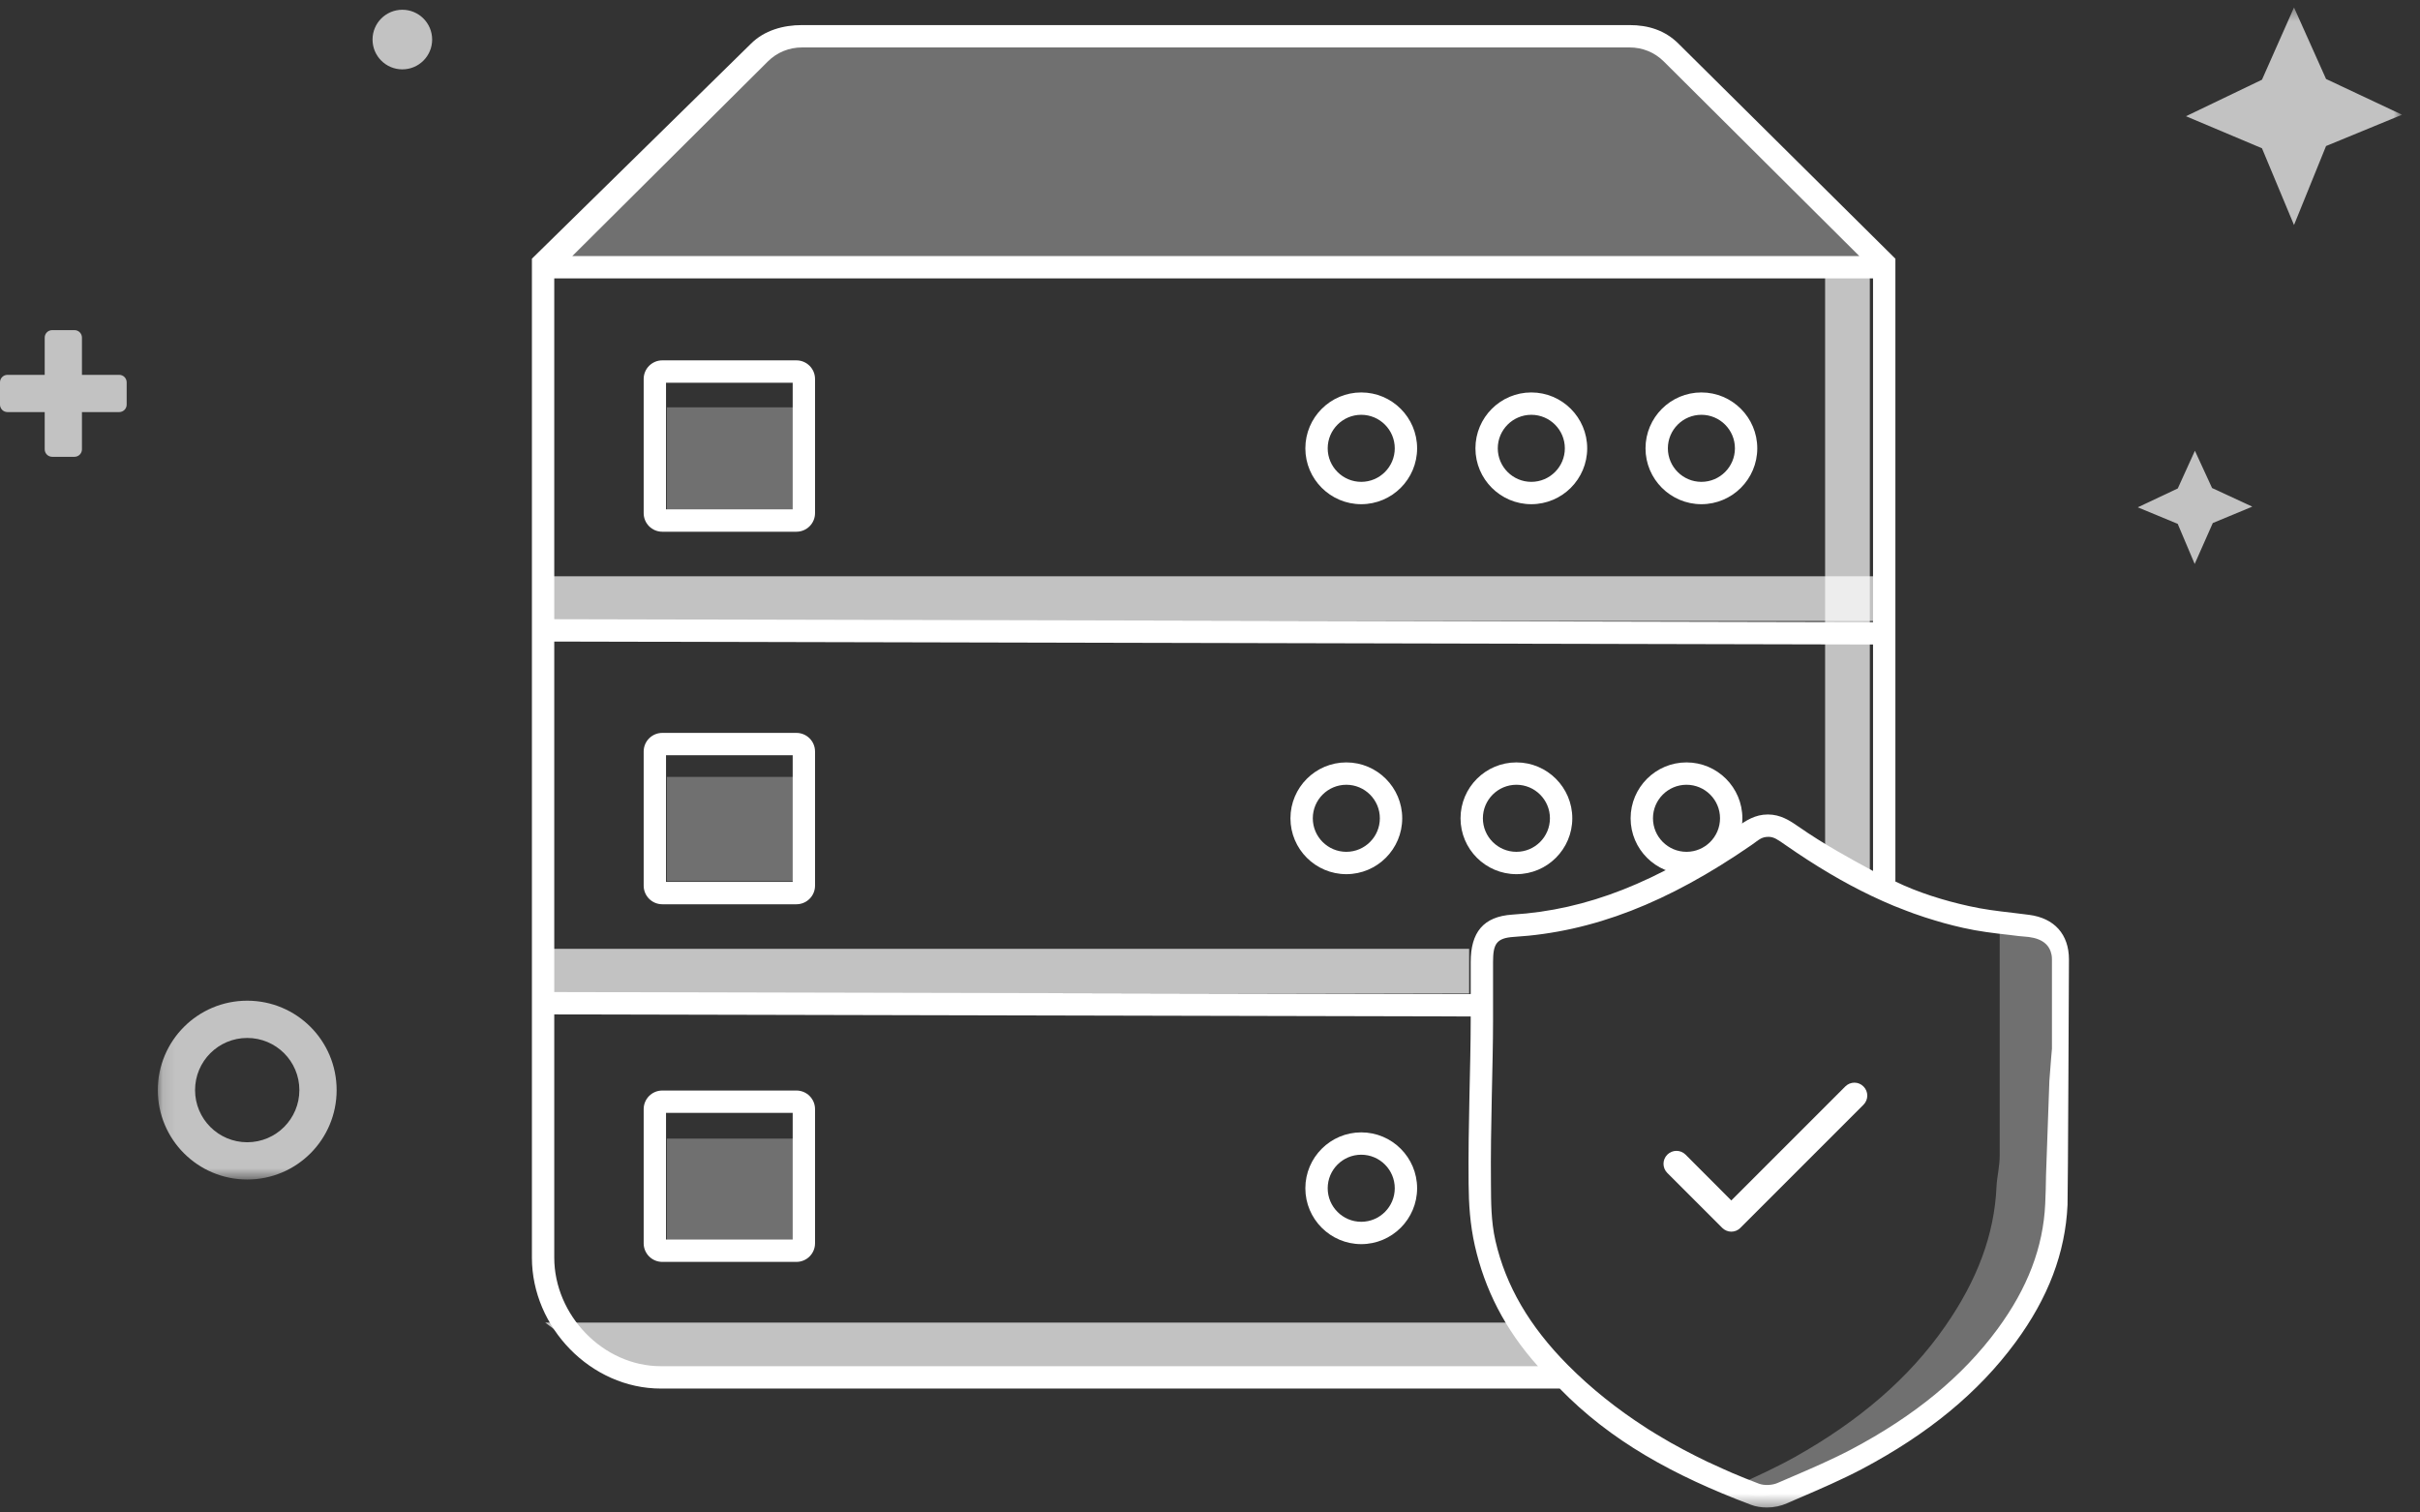 
<svg width="192px" height="120px" viewBox="142 300 192 120" version="1.1" xmlns="http://www.w3.org/2000/svg" xmlns:xlink="http://www.w3.org/1999/xlink">
    <rect x="142" y="300" width="192" height="120" fill="#333333" stroke="none"/>
    <!-- Generator: Sketch 41.2 (35397) - http://www.bohemiancoding.com/sketch -->
    <desc>Created with Sketch.</desc>
    <defs>
        <polygon id="path-1" points="178.162 46.892 178.162 0.396 0.106 0.396 0.106 93.387 178.162 93.387"></polygon>
        <polygon id="path-3" points="0 119.604 190.575 119.604 190.575 0.591 0 0.591"></polygon>
    </defs>
    <g id="Illustration" stroke="none" stroke-width="1" fill="none" fill-rule="evenodd" transform="translate(142, 300)">
        <g id="Group-3" transform="translate(12.414, 0.195)">
            <mask id="mask-2" fill="white">
                <use xlink:href="#path-1"></use>
            </mask>
            <g id="Clip-2"></g>
            <path d="M7.2,90.431 C4.912,90.431 3.062,88.575 3.062,86.293 C3.062,84.006 4.912,82.156 7.2,82.156 C9.488,82.156 11.338,84.006 11.338,86.293 C11.338,88.575 9.488,90.431 7.2,90.431 M7.2,79.2 C3.281,79.2 0.106,82.374 0.106,86.293 C0.106,90.213 3.287,93.387 7.2,93.387 C11.125,93.387 14.294,90.213 14.294,86.293 C14.294,82.374 11.125,79.2 7.2,79.2 M169.59,17.657 L167.048,11.568 L161.019,9.026 L167.048,6.13 L169.59,0.396 L172.132,6.071 L178.162,8.908 L172.132,11.391 M161.71,44.548 L160.363,41.367 L157.194,40.055 L160.368,38.559 L161.728,35.568 L163.088,38.524 L166.28,40.002 L163.147,41.302" id="Fill-1" fill-opacity="0.7" fill="#FFFFFF" mask="url(#mask-2)"></path>
        </g>
        <path d="M9.458,29.74 L6.502,29.74 L6.502,26.784 C6.502,26.459 6.236,26.193 5.911,26.193 L4.138,26.193 C3.813,26.193 3.547,26.459 3.547,26.784 L3.547,29.74 L0.591,29.74 C0.266,29.74 0,30.006 0,30.331 L0,32.104 C0,32.429 0.266,32.695 0.591,32.695 L3.547,32.695 L3.547,35.651 C3.547,35.976 3.813,36.242 4.138,36.242 L5.911,36.242 C6.236,36.242 6.502,35.976 6.502,35.651 L6.502,32.695 L9.458,32.695 C9.783,32.695 10.049,32.429 10.049,32.104 L10.049,30.331 C10.049,30.006 9.783,29.74 9.458,29.74" id="Fill-4" fill-opacity="0.7" fill="#FFFFFF"></path>
        <path d="M31.921,0.774 C33.227,0.774 34.286,1.833 34.286,3.139 C34.286,4.445 33.227,5.503 31.921,5.503 C30.615,5.503 29.557,4.445 29.557,3.139 C29.557,1.833 30.615,0.774 31.921,0.774" id="Fill-6" fill-opacity="0.7" fill="#FFFFFF"></path>
        <mask id="mask-4" fill="white">
            <use xlink:href="#path-3"></use>
        </mask>
        <g id="Clip-9"></g>
        <polygon id="Fill-8" fill-opacity="0.7" fill="#FFFFFF" mask="url(#mask-4)" points="43.259 78.826 116.56 78.826 116.56 75.279 43.259 75.279"></polygon>
        <polygon id="Fill-10" fill-opacity="0.7" fill="#FFFFFF" mask="url(#mask-4)" points="43.259 49.269 149.663 49.269 149.663 45.722 43.259 45.722"></polygon>
        <polygon id="Fill-11" fill-opacity="0.7" fill="#FFFFFF" mask="url(#mask-4)" points="148.349 69.356 144.802 68.174 144.802 21.938 148.349 21.938"></polygon>
        <polygon id="Fill-12" fill-opacity="0.7" fill="#FFFFFF" mask="url(#mask-4)" points="122.471 109.073 47.988 108.482 43.259 104.935 120.106 104.935"></polygon>
        <polygon id="Fill-13" fill-opacity="0.3" fill="#FFFFFF" mask="url(#mask-4)" points="149.663 20.893 43.259 20.893 61.699 2.856 131.241 2.548"></polygon>
        <polygon id="Fill-14" fill-opacity="0.3" fill="#FFFFFF" mask="url(#mask-4)" points="52.911 40.594 62.96 40.594 62.96 32.318 52.911 32.318"></polygon>
        <polygon id="Fill-15" fill-opacity="0.3" fill="#FFFFFF" mask="url(#mask-4)" points="52.911 69.914 62.96 69.914 62.96 61.639 52.911 61.639"></polygon>
        <polygon id="Fill-16" fill-opacity="0.3" fill="#FFFFFF" mask="url(#mask-4)" points="52.911 98.61 62.96 98.61 62.96 90.335 52.911 90.335"></polygon>
        <path d="M162.792,83.204 L162.792,76.123 C162.792,75.051 162.312,73.714 160.334,73.46 C159.914,73.405 159.464,73.361 159.055,73.306 C158.814,73.279 158.728,73.251 158.493,73.223 C158.5,73.325 158.654,73.427 158.654,73.526 L158.654,81.039 L158.654,83.747 L158.654,83.898 L158.654,83.992 L158.654,91.622 L158.654,91.669 C158.654,92.572 158.434,93.381 158.401,94.142 C158.235,97.975 156.849,101.597 154.341,105.206 C151.491,109.309 147.556,112.708 142.397,115.603 C140.839,116.47 139.203,117.208 137.634,117.923 C137.555,117.961 137.464,117.996 137.385,118.032 C137.807,118.203 138.215,118.379 138.649,118.543 C138.936,118.654 139.264,118.708 139.607,118.708 C140.027,118.708 140.467,118.62 140.832,118.455 C141.207,118.289 141.582,118.135 141.958,117.968 C143.527,117.295 145.139,116.599 146.697,115.781 C151.856,113.053 155.744,109.849 158.594,105.983 C161.101,102.58 162.477,99.167 162.643,95.554 C162.676,94.836 162.792,94.074 162.792,93.224 L162.792,93.179 L162.792,85.988 L162.792,85.899 L162.792,85.756 L162.792,83.204 Z" id="Fill-17" fill-opacity="0.3" fill="#FFFFFF" mask="url(#mask-4)"></path>
        <path d="M162.33,93.212 C162.319,94.052 162.298,94.804 162.265,95.514 C162.107,98.954 160.866,102.207 158.472,105.457 C155.702,109.213 151.908,112.334 146.875,114.997 C145.322,115.811 143.662,116.525 142.19,117.158 C142.005,117.239 141.821,117.317 141.637,117.396 C141.446,117.478 141.255,117.56 141.055,117.647 C140.617,117.847 139.971,117.875 139.547,117.713 C138.827,117.442 138.128,117.158 137.442,116.867 C137.182,116.757 136.931,116.64 136.675,116.527 C136.267,116.346 135.861,116.163 135.464,115.975 C135.146,115.824 134.834,115.667 134.524,115.511 C134.218,115.358 133.916,115.202 133.618,115.043 C133.265,114.856 132.917,114.667 132.574,114.473 C132.357,114.35 132.145,114.223 131.932,114.097 C131.538,113.865 131.144,113.63 130.763,113.389 C130.709,113.354 130.657,113.318 130.604,113.284 C128.295,111.801 126.226,110.15 124.387,108.297 C121.337,105.225 119.46,102.001 118.646,98.439 C118.29,96.874 118.302,95.354 118.291,93.921 C118.244,89.271 118.457,84.542 118.457,80.939 L118.457,76.332 C118.457,74.911 118.707,74.425 120.099,74.334 C126.369,73.949 132.318,71.632 138.967,67.041 C139.562,66.627 139.738,66.394 140.329,66.394 L140.329,66.396 C140.329,66.396 140.298,66.394 140.304,66.394 C140.741,66.394 141.027,66.604 141.671,67.052 C144.037,68.698 146.268,70.025 148.491,71.083 C149.084,71.365 149.67,71.629 150.259,71.872 C150.601,72.013 150.939,72.142 151.28,72.271 C151.466,72.341 151.65,72.412 151.835,72.478 C152.128,72.583 152.42,72.682 152.713,72.778 C152.986,72.867 153.261,72.952 153.534,73.033 C153.759,73.1 153.983,73.169 154.209,73.23 C154.725,73.371 155.243,73.504 155.763,73.618 C156.956,73.889 158.169,74.036 159.497,74.185 C159.717,74.214 159.94,74.241 160.164,74.267 C160.358,74.291 160.761,74.314 160.959,74.34 C162.083,74.484 162.792,75.034 162.792,76.123 L162.792,83.204 L162.595,85.756 L162.33,93.212 Z M52.432,108.394 C47.863,108.394 43.974,104.348 43.974,99.778 L43.974,80.483 L116.684,80.645 L116.684,80.937 C116.684,84.543 116.47,89.279 116.518,93.937 C116.529,95.494 116.631,97.159 117.016,98.85 C117.8,102.285 119.376,105.439 122.016,108.394 L52.432,108.394 Z M43.974,50.901 L148.605,51.135 L148.605,69.103 C146.831,68.148 144.716,66.993 142.695,65.587 C142.011,65.112 141.273,64.62 140.26,64.62 C139.24,64.62 138.519,65.111 137.84,65.584 C131.471,69.981 125.931,72.2 119.995,72.564 C117.671,72.716 116.684,73.984 116.684,76.332 L116.684,78.871 L43.974,78.71 L43.974,50.901 Z M43.974,22.089 L148.605,22.089 L148.605,49.361 L43.974,49.128 L43.974,22.089 Z M60.923,4.873 C61.648,4.151 62.611,3.764 63.634,3.764 L129.288,3.764 C130.311,3.764 131.275,4.151 131.999,4.873 L147.516,20.315 L45.406,20.315 L60.923,4.873 Z M160.98,72.582 C160.778,72.555 160.575,72.531 160.374,72.507 C160.159,72.481 159.946,72.456 159.715,72.425 C158.421,72.279 157.321,72.139 156.212,71.888 C154.235,71.453 152.152,70.803 150.378,69.939 L150.378,20.525 L133.166,3.462 C132.105,2.407 130.783,1.99 129.288,1.99 L63.634,1.99 C62.139,1.99 60.646,2.407 59.585,3.462 L42.201,20.525 L42.201,99.778 C42.201,105.326 46.885,110.168 52.432,110.168 L123.748,110.168 C127.771,114.305 132.736,117.057 138.917,119.388 C139.299,119.535 139.741,119.604 140.195,119.604 C140.749,119.604 141.315,119.481 141.78,119.27 C141.965,119.189 142.148,119.108 142.333,119.029 C142.524,118.948 142.715,118.865 142.898,118.785 C144.392,118.143 146.085,117.414 147.702,116.566 C152.979,113.775 156.968,110.485 159.9,106.509 C162.509,102.967 163.862,99.397 164.036,95.596 C164.071,94.861 164.148,76.123 164.148,76.123 C164.148,74.131 162.992,72.84 160.98,72.582 L160.98,72.582 Z" id="Fill-18" fill="#FFFFFF" mask="url(#mask-4)"></path>
        <path d="M52.841,40.414 L62.891,40.414 L62.891,30.365 L52.841,30.365 L52.841,40.414 Z M64.664,30.069 C64.664,29.253 64.003,28.591 63.186,28.591 L52.546,28.591 C51.729,28.591 51.068,29.253 51.068,30.069 L51.068,40.71 C51.068,41.526 51.729,42.187 52.546,42.187 L63.186,42.187 C64.003,42.187 64.664,41.526 64.664,40.71 L64.664,30.069 Z" id="Fill-19" fill="#FFFFFF" mask="url(#mask-4)"></path>
        <path d="M52.841,69.971 L62.891,69.971 L62.891,59.921 L52.841,59.921 L52.841,69.971 Z M64.664,59.626 C64.664,58.809 64.003,58.148 63.186,58.148 L52.546,58.148 C51.729,58.148 51.068,58.809 51.068,59.626 L51.068,70.266 C51.068,71.083 51.729,71.744 52.546,71.744 L63.186,71.744 C64.003,71.744 64.664,71.083 64.664,70.266 L64.664,59.626 Z" id="Fill-20" fill="#FFFFFF" mask="url(#mask-4)"></path>
        <path d="M52.841,98.345 L62.891,98.345 L62.891,88.296 L52.841,88.296 L52.841,98.345 Z M64.664,88 C64.664,87.184 64.003,86.522 63.186,86.522 L52.546,86.522 C51.729,86.522 51.068,87.184 51.068,88 L51.068,98.641 C51.068,99.457 51.729,100.118 52.546,100.118 L63.186,100.118 C64.003,100.118 64.664,99.457 64.664,98.641 L64.664,88 Z" id="Fill-21" fill="#FFFFFF" mask="url(#mask-4)"></path>
        <path d="M107.999,32.91 C109.465,32.91 110.659,34.103 110.659,35.57 C110.659,37.036 109.465,38.23 107.999,38.23 C106.532,38.23 105.338,37.036 105.338,35.57 C105.338,34.103 106.532,32.91 107.999,32.91 M107.999,40.003 C110.444,40.003 112.432,38.015 112.432,35.57 C112.432,33.125 110.444,31.136 107.999,31.136 C105.554,31.136 103.565,33.125 103.565,35.57 C103.565,38.015 105.554,40.003 107.999,40.003" id="Fill-22" fill="#FFFFFF" mask="url(#mask-4)"></path>
        <path d="M121.492,32.91 C122.959,32.91 124.153,34.103 124.153,35.57 C124.153,37.036 122.959,38.23 121.492,38.23 C120.026,38.23 118.832,37.036 118.832,35.57 C118.832,34.103 120.026,32.91 121.492,32.91 M121.492,40.003 C123.937,40.003 125.926,38.015 125.926,35.57 C125.926,33.125 123.937,31.136 121.492,31.136 C119.048,31.136 117.059,33.125 117.059,35.57 C117.059,38.015 119.048,40.003 121.492,40.003" id="Fill-23" fill="#FFFFFF" mask="url(#mask-4)"></path>
        <path d="M134.987,32.91 C136.453,32.91 137.647,34.103 137.647,35.57 C137.647,37.036 136.453,38.23 134.987,38.23 C133.52,38.23 132.327,37.036 132.327,35.57 C132.327,34.103 133.52,32.91 134.987,32.91 M134.987,40.003 C137.432,40.003 139.42,38.015 139.42,35.57 C139.42,33.125 137.432,31.136 134.987,31.136 C132.542,31.136 130.553,33.125 130.553,35.57 C130.553,38.015 132.542,40.003 134.987,40.003" id="Fill-24" fill="#FFFFFF" mask="url(#mask-4)"></path>
        <path d="M106.816,62.263 C108.283,62.263 109.476,63.456 109.476,64.923 C109.476,66.389 108.283,67.583 106.816,67.583 C105.35,67.583 104.156,66.389 104.156,64.923 C104.156,63.456 105.35,62.263 106.816,62.263 M106.816,69.356 C109.261,69.356 111.25,67.368 111.25,64.923 C111.25,62.478 109.261,60.489 106.816,60.489 C104.371,60.489 102.383,62.478 102.383,64.923 C102.383,67.368 104.371,69.356 106.816,69.356" id="Fill-25" fill="#FFFFFF" mask="url(#mask-4)"></path>
        <path d="M120.31,62.263 C121.777,62.263 122.97,63.456 122.97,64.923 C122.97,66.389 121.777,67.583 120.31,67.583 C118.844,67.583 117.65,66.389 117.65,64.923 C117.65,63.456 118.844,62.263 120.31,62.263 M120.31,69.356 C122.755,69.356 124.744,67.368 124.744,64.923 C124.744,62.478 122.755,60.489 120.31,60.489 C117.865,60.489 115.877,62.478 115.877,64.923 C115.877,67.368 117.865,69.356 120.31,69.356" id="Fill-26" fill="#FFFFFF" mask="url(#mask-4)"></path>
        <path d="M133.805,62.263 C135.271,62.263 136.465,63.456 136.465,64.923 C136.465,66.389 135.271,67.583 133.805,67.583 C132.338,67.583 131.145,66.389 131.145,64.923 C131.145,63.456 132.338,62.263 133.805,62.263 M133.805,69.356 C136.25,69.356 138.238,67.368 138.238,64.923 C138.238,62.478 136.25,60.489 133.805,60.489 C131.36,60.489 129.371,62.478 129.371,64.923 C129.371,67.368 131.36,69.356 133.805,69.356" id="Fill-27" fill="#FFFFFF" mask="url(#mask-4)"></path>
        <path d="M107.999,91.615 C109.465,91.615 110.659,92.809 110.659,94.275 C110.659,95.742 109.465,96.936 107.999,96.936 C106.532,96.936 105.338,95.742 105.338,94.275 C105.338,92.809 106.532,91.615 107.999,91.615 M107.999,98.709 C110.444,98.709 112.432,96.72 112.432,94.275 C112.432,91.831 110.444,89.842 107.999,89.842 C105.554,89.842 103.565,91.831 103.565,94.275 C103.565,96.72 105.554,98.709 107.999,98.709" id="Fill-28" fill="#FFFFFF" mask="url(#mask-4)"></path>
        <path d="M146.403,86.2 L137.359,95.244 L133.733,91.61 C133.331,91.208 132.685,91.208 132.282,91.61 C131.88,92.014 131.88,92.659 132.282,93.062 L136.637,97.417 C136.835,97.614 137.101,97.72 137.359,97.72 C137.617,97.72 137.883,97.622 138.081,97.417 L147.846,87.651 C148.249,87.248 148.249,86.602 147.846,86.2 C147.451,85.797 146.805,85.797 146.403,86.2" id="Fill-29" fill="#FFFFFF" mask="url(#mask-4)"></path>
    </g>
</svg>